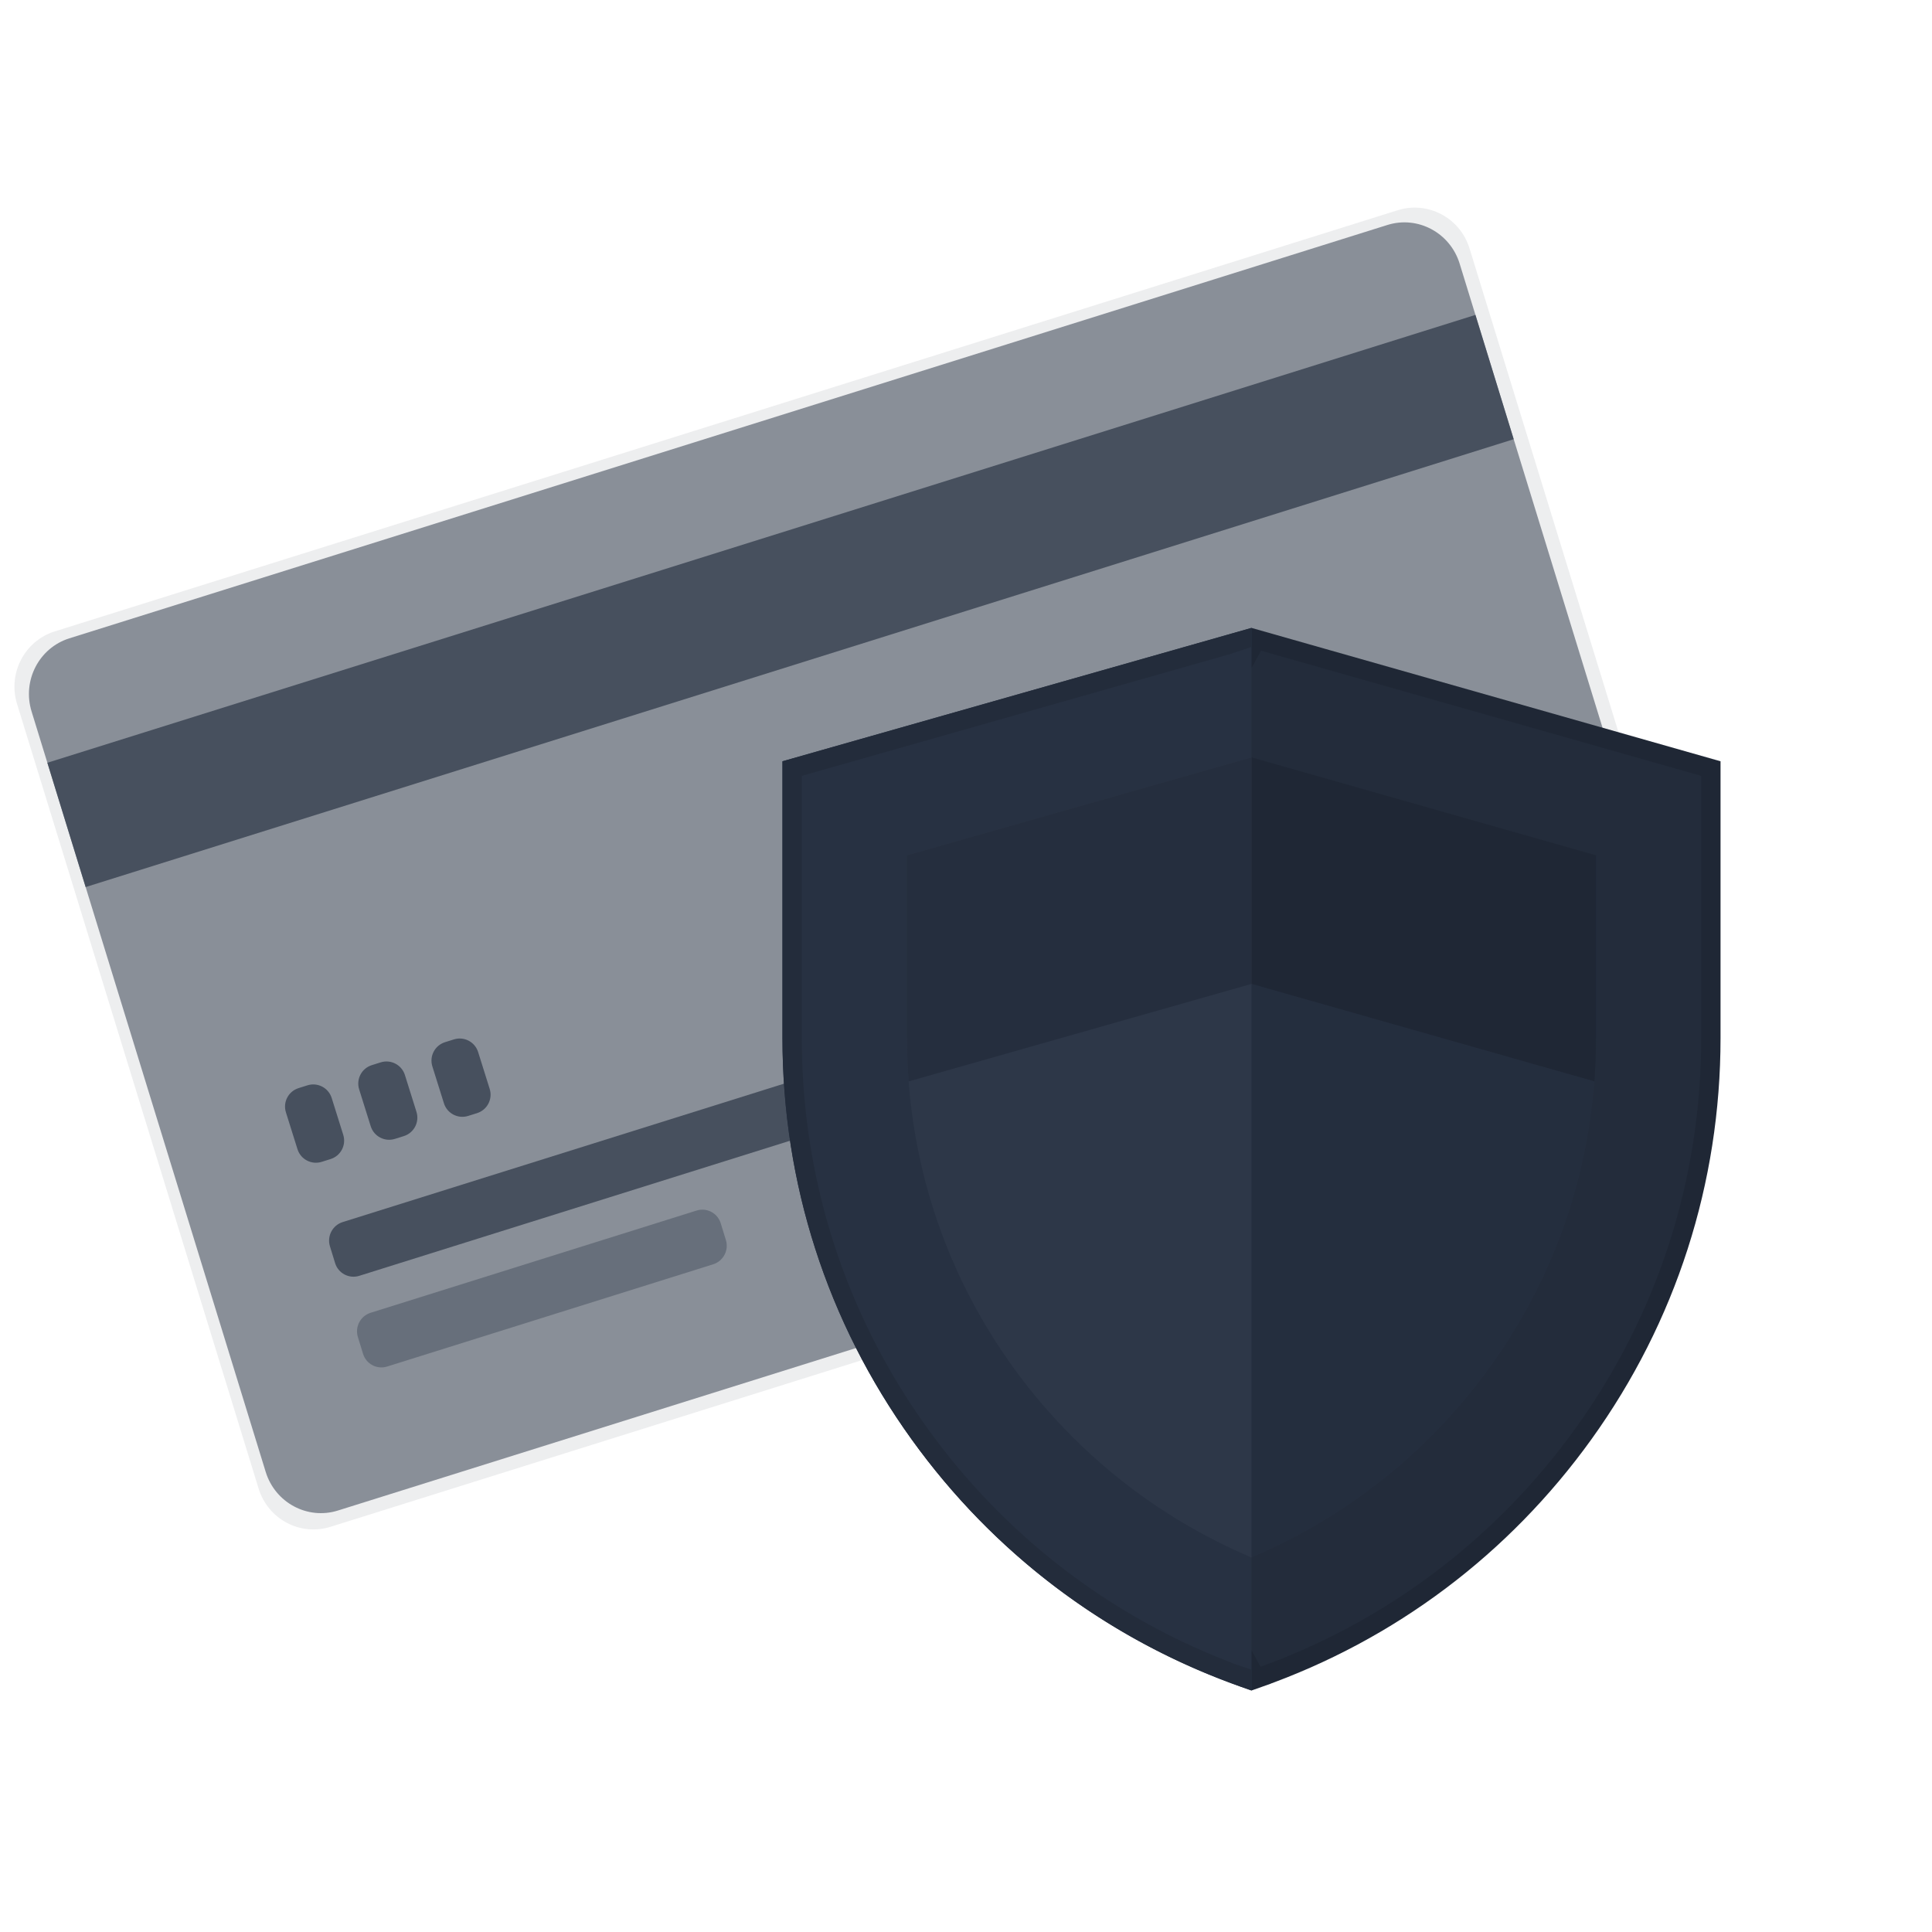 <svg width="200" height="200" viewBox="0 0 200 200" fill="none" xmlns="http://www.w3.org/2000/svg">
<g opacity="0.05" filter="url(#filter0_f)">
<path fill-rule="evenodd" clip-rule="evenodd" d="M100 149C127.062 149 149 127.062 149 100C149 72.938 127.062 51 100 51C72.938 51 51 72.938 51 100C51 127.062 72.938 149 100 149Z" fill="white"/>
</g>
<path d="M144.686 21.764L5.675 65.359C2.541 66.342 0.79 69.703 1.764 72.867L26.775 154.107C27.749 157.271 31.08 159.039 34.214 158.056L173.225 114.461C176.359 113.478 178.11 110.116 177.136 106.953L152.124 25.713C151.15 22.549 147.82 20.781 144.686 21.764Z" fill="url(#paint0_linear)"/>
<path opacity="0.5" d="M143.624 23.29L7.184 66.078C4.038 67.065 2.285 70.454 3.269 73.649L27.505 152.371C28.489 155.566 31.836 157.356 34.982 156.369L171.422 113.58C174.568 112.594 176.321 109.204 175.337 106.01L151.101 27.288C150.117 24.093 146.77 22.303 143.624 23.29Z" fill="#273142"/>
<path d="M152.736 32.599L4.904 78.96L8.866 91.828L156.698 45.467L152.736 32.599Z" fill="#47505E"/>
<path opacity="0.5" d="M72.111 125.316L38.367 135.898C37.313 136.229 36.722 137.352 37.047 138.408L37.583 140.15C37.908 141.206 39.026 141.793 40.08 141.463L73.824 130.88C74.878 130.55 75.469 129.426 75.144 128.37L74.608 126.629C74.283 125.573 73.165 124.985 72.111 125.316Z" fill="#47505E"/>
<path d="M96.788 107.28L35.476 126.508C34.422 126.838 33.831 127.962 34.156 129.018L34.692 130.76C35.017 131.815 36.135 132.403 37.189 132.073L98.501 112.845C99.555 112.514 100.146 111.39 99.821 110.335L99.285 108.593C98.96 107.537 97.842 106.95 96.788 107.28Z" fill="#47505E"/>
<path d="M31.829 112.352L30.908 112.641C29.854 112.971 29.268 114.094 29.598 115.148L30.795 118.964C31.126 120.018 32.248 120.605 33.302 120.274L34.223 119.985C35.277 119.655 35.863 118.533 35.533 117.479L34.336 113.662C34.005 112.608 32.883 112.021 31.829 112.352Z" fill="#47505E"/>
<path d="M39.41 109.975L38.489 110.264C37.435 110.594 36.849 111.717 37.179 112.771L38.376 116.587C38.706 117.641 39.829 118.228 40.883 117.897L41.803 117.609C42.857 117.278 43.444 116.156 43.113 115.102L41.916 111.285C41.586 110.231 40.464 109.645 39.41 109.975Z" fill="#47505E"/>
<path d="M46.989 107.598L46.068 107.887C45.014 108.218 44.428 109.34 44.758 110.394L45.955 114.211C46.285 115.265 47.408 115.851 48.462 115.521L49.383 115.232C50.437 114.901 51.023 113.779 50.693 112.725L49.496 108.908C49.165 107.854 48.043 107.268 46.989 107.598Z" fill="#47505E"/>
<path d="M130.023 173.774L100.616 120L130.049 66.18L177.109 79.562V107.454C177.109 122.268 172.551 136.431 163.928 148.418C155.488 160.15 143.859 168.883 130.295 173.678L130.628 174.62L130.295 173.678L130.023 173.774Z" fill="#232C3B" stroke="#1F2735" stroke-width="2"/>
<path d="M81 78.807V107.454C81 122.478 85.623 136.845 94.369 149.002C102.928 160.899 114.724 169.758 128.481 174.621L129.555 175V65L81 78.807Z" fill="#273142"/>
<path d="M165.049 111.948C165.162 110.459 165.219 108.96 165.219 107.454V88.543L129.555 78.402L105.922 111.948H165.049Z" fill="#1F2735"/>
<path d="M129.555 78.402L93.891 88.543V107.454C93.891 108.961 93.949 110.459 94.061 111.948H129.555V78.402Z" fill="#2D3748"/>
<path d="M129.555 78.402L93.891 88.543V107.454C93.891 108.961 93.949 110.459 94.061 111.948H129.555V78.402Z" fill="#1F2735" fill-opacity="0.5"/>
<path d="M129.554 101.854L108.07 131.547L129.554 161.24L130.878 160.644C140.176 156.455 148.267 149.826 154.276 141.474C160.558 132.741 164.24 122.613 165.048 111.947L129.554 101.854Z" fill="#232C3B"/>
<path d="M129.554 101.854L108.07 131.547L129.554 161.24L130.878 160.644C140.176 156.455 148.267 149.826 154.276 141.474C160.558 132.741 164.24 122.613 165.048 111.947L129.554 101.854Z" fill="#273142" fill-opacity="0.5"/>
<path d="M94.061 111.947C94.869 122.613 98.551 132.741 104.833 141.474C110.842 149.826 118.933 156.455 128.231 160.644L129.555 161.24V101.854L94.061 111.947Z" fill="#2D3748"/>
<path d="M83 107.454V80.318L127.5 67.664V67.65L129.555 66.975V65L81 78.807V107.454C81 122.478 85.623 136.845 94.369 149.002C102.735 160.632 114.194 169.358 127.555 174.286C127.862 174.4 128.171 174.511 128.481 174.621L129.555 175V172.843L127.5 172.15V172.129C114.835 167.293 103.97 158.924 95.992 147.834C87.492 136.018 83 122.06 83 107.454Z" fill="#232C3B"/>
<defs>
<filter id="filter0_f" x="1" y="1" width="198" height="198" filterUnits="userSpaceOnUse" color-interpolation-filters="sRGB">
<feFlood flood-opacity="0" result="BackgroundImageFix"/>
<feBlend mode="normal" in="SourceGraphic" in2="BackgroundImageFix" result="shape"/>
<feGaussianBlur stdDeviation="25" result="effect1_foregroundBlur"/>
</filter>
<linearGradient id="paint0_linear" x1="101469" y1="37291.8" x2="88541.4" y2="-3931.44" gradientUnits="userSpaceOnUse">
<stop stop-color="#A9ADB3" stop-opacity="0.3"/>
<stop offset="0.535" stop-color="#1F2735"/>
<stop offset="1" stop-color="#737984" stop-opacity="0.13"/>
</linearGradient>
</defs>
</svg>

